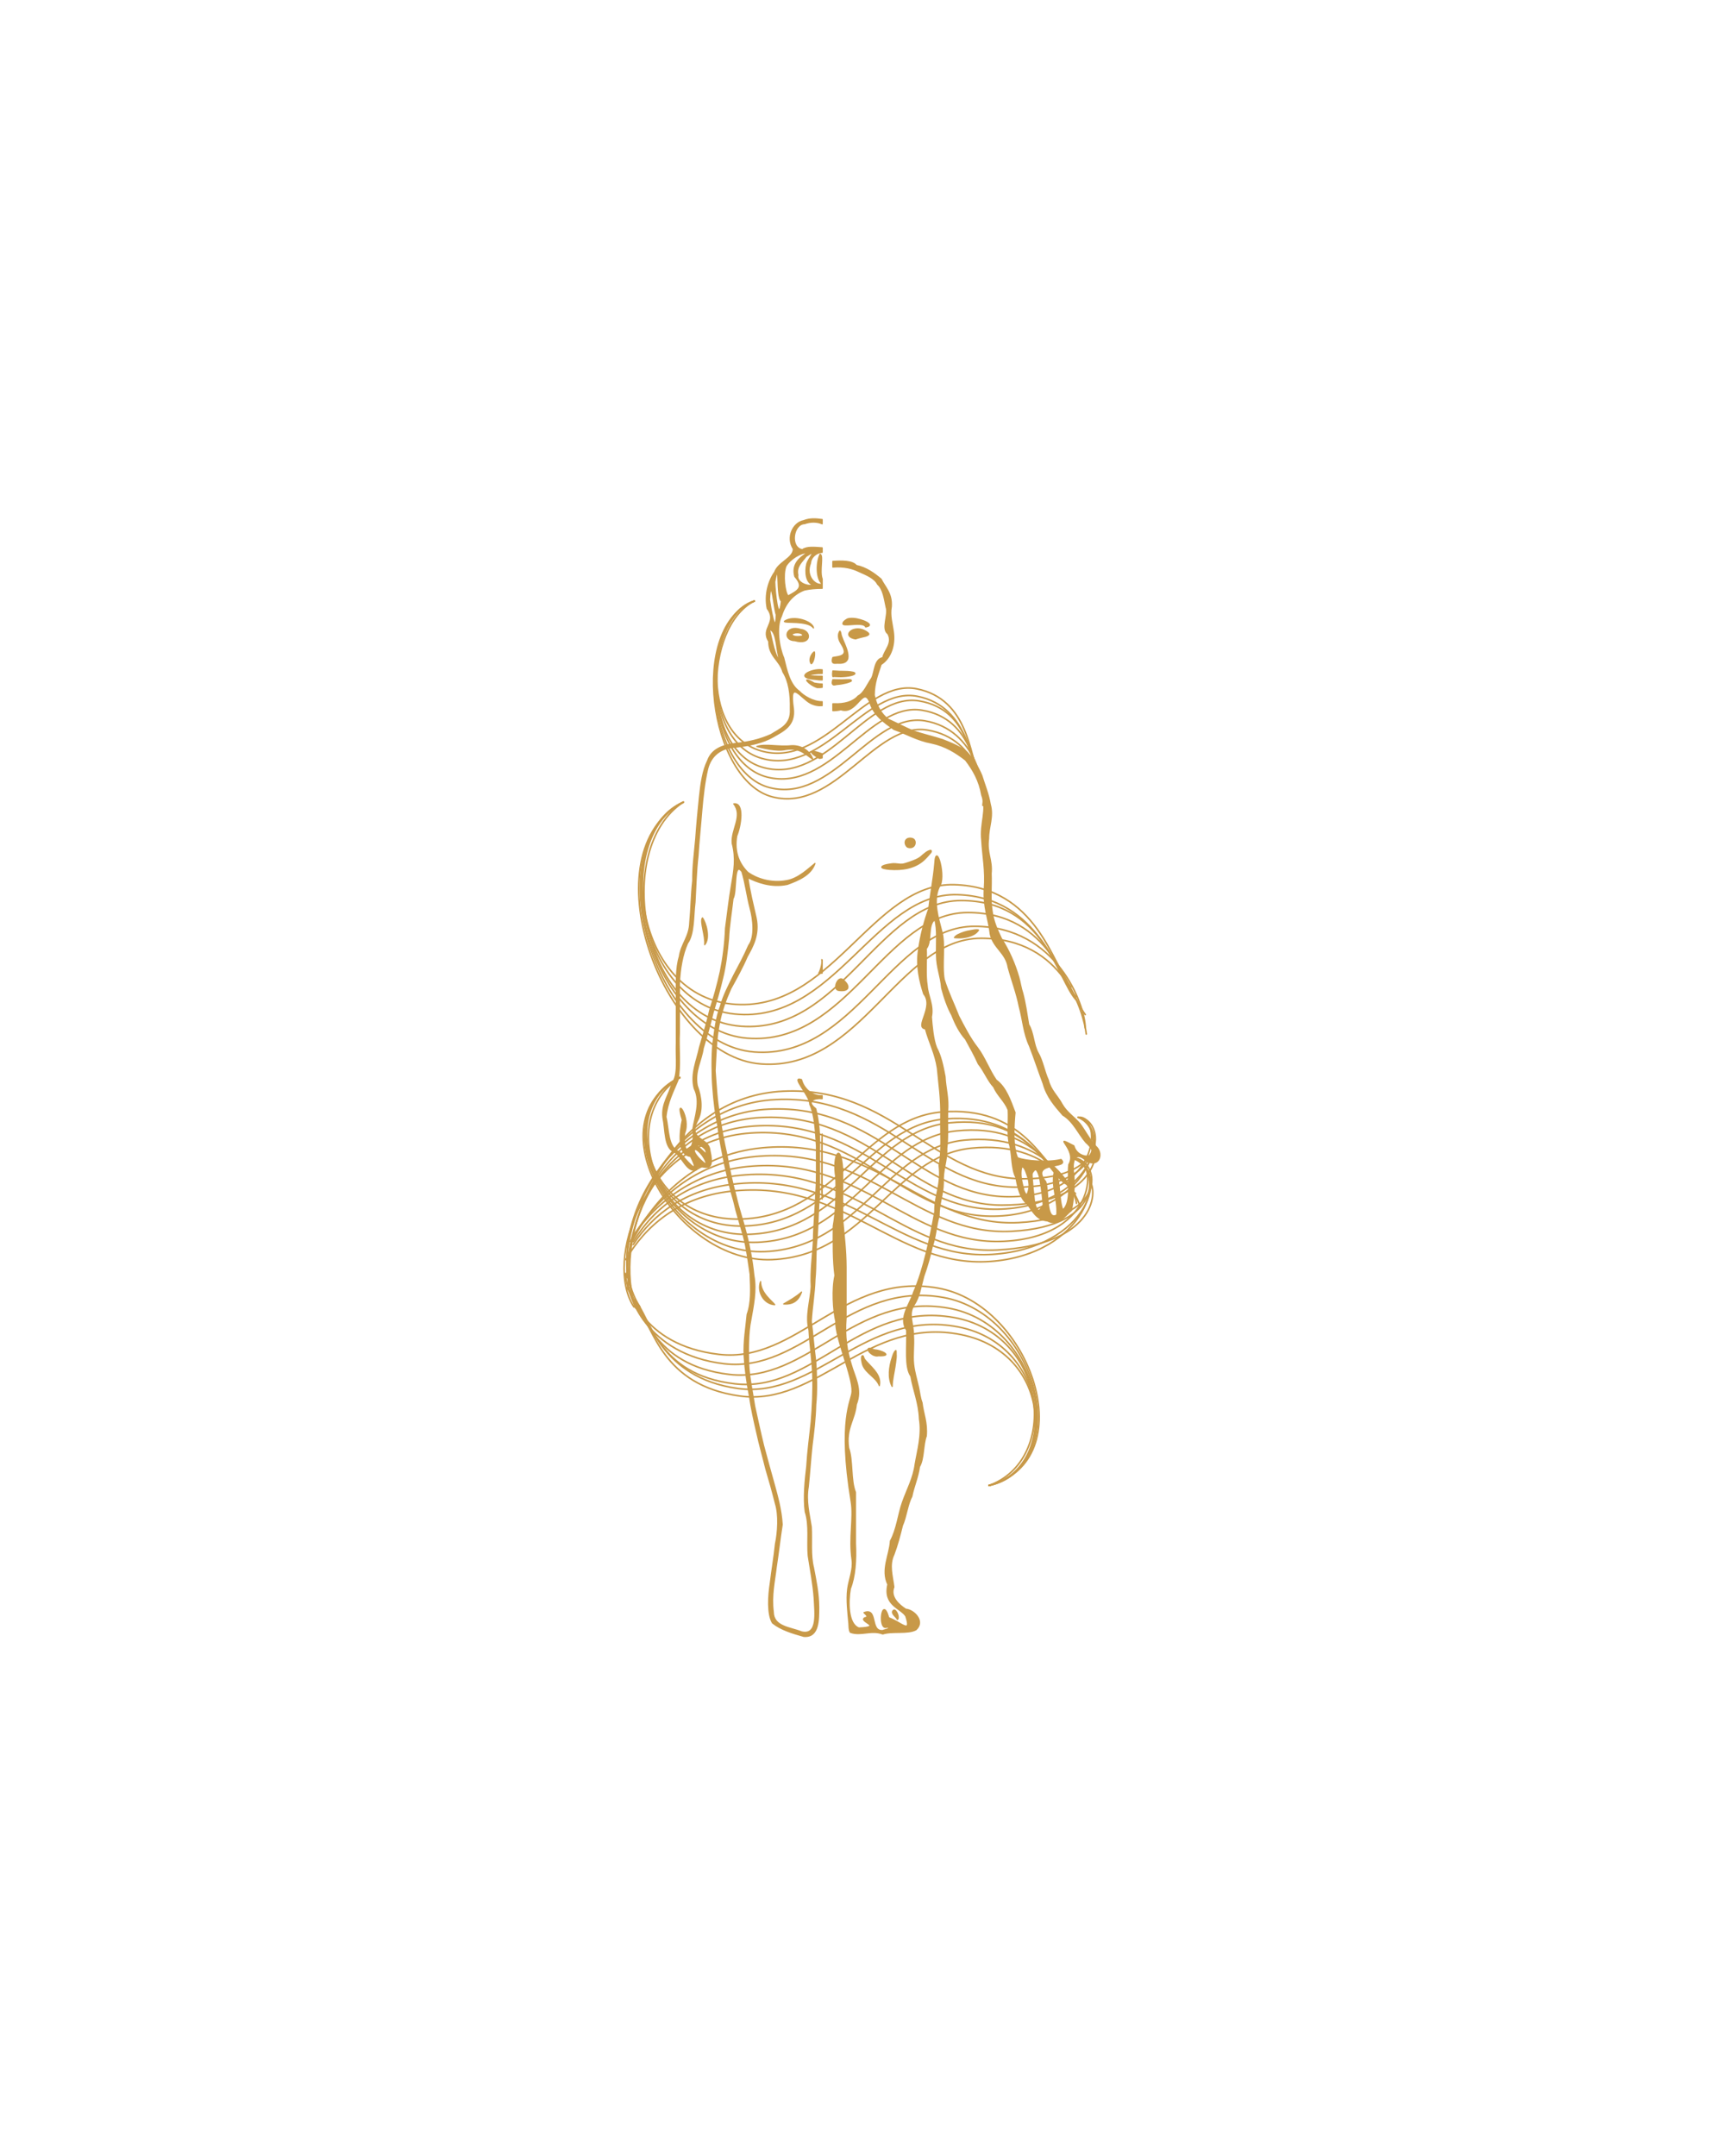 <?xml version="1.0" encoding="UTF-8" standalone="no"?><!DOCTYPE svg PUBLIC "-//W3C//DTD SVG 1.1//EN" "http://www.w3.org/Graphics/SVG/1.1/DTD/svg11.dtd"><svg width="100%" height="100%" viewBox="0 0 2250 2813" version="1.1" xmlns="http://www.w3.org/2000/svg" xmlns:xlink="http://www.w3.org/1999/xlink" xml:space="preserve" xmlns:serif="http://www.serif.com/" style="fill-rule:evenodd;clip-rule:evenodd;stroke-linecap:round;stroke-linejoin:round;stroke-miterlimit:10;"><path d="M1407.14,1457.95c31.229,0 46.731,80.309 -71.151,80.309c-117.882,-0 -171.112,-121.141 -313.706,-114.332c-142.594,6.808 -204.159,163.069 -204.159,243.378" style="fill:none;fill-rule:nonzero;stroke:#c89948;stroke-width:2.08px;"/><path d="M1409.28,1457.95c29.085,12.622 35.087,91.198 -82.795,91.198c-117.882,0 -171.113,-121.14 -313.724,-114.332c-142.594,6.808 -211.876,172.588 -190.988,242.007" style="fill:none;fill-rule:nonzero;stroke:#c89948;stroke-width:2.08px;"/><path d="M1409.28,1457.95c29.445,1.321 25.569,103.734 -92.313,103.734c-117.865,0 -171.113,-121.14 -313.706,-114.332c-142.594,6.791 -221.771,175.023 -168.163,258.058" style="fill:none;fill-rule:nonzero;stroke:#c89948;stroke-width:2.08px;"/><path d="M1426.46,1487.38c11.902,19.31 -1.114,85.196 -118.996,85.196c-117.883,-0 -171.113,-121.14 -313.707,-114.332c-142.594,6.791 -192.875,164.133 -164.287,248.523" style="fill:none;fill-rule:nonzero;stroke:#c89948;stroke-width:2.08px;"/><path d="M1407.14,1457.95c48.532,18.761 12.811,117.831 -105.037,119.992c-117.831,2.143 -175.383,-117.985 -317.685,-108.571c-142.302,9.415 -183.529,165.265 -154.941,236.039" style="fill:none;fill-rule:nonzero;stroke:#c89948;stroke-width:2.08px;"/><path d="M1407.14,1457.95c47.932,20.716 8.541,126.92 -109.307,129.081c-117.831,2.16 -175.383,-117.968 -317.685,-108.554c-142.303,9.398 -191.726,168.078 -152.815,226.933" style="fill:none;fill-rule:nonzero;stroke:#c89948;stroke-width:2.08px;"/><path d="M1399.93,1511.42c32.737,-1.664 53.042,77.719 -70.585,83.978c-123.627,6.242 -185.587,-111.914 -334.8,-97.56c-86.054,8.283 -141.342,64.789 -171.936,126.508" style="fill:none;fill-rule:nonzero;stroke:#c89948;stroke-width:2.08px;"/><path d="M1402.16,1511.3c31.143,11.061 41.398,89.226 -82.229,95.468c-123.644,6.259 -185.587,-111.897 -334.8,-97.543c-77.016,7.408 -131.395,56.06 -162.521,110.799" style="fill:none;fill-rule:nonzero;stroke:#c89948;stroke-width:2.08px;"/><path d="M1402.16,1511.3c30.937,-0.24 32.069,102.242 -91.575,108.484c-123.627,6.26 -185.587,-111.914 -334.8,-97.543c-66.247,6.362 -117.796,43.867 -149.316,90.615" style="fill:none;fill-rule:nonzero;stroke:#c89948;stroke-width:2.08px;"/><path d="M1421.68,1539.79c13.445,18.641 3.121,85.128 -120.506,91.387c-123.644,6.242 -185.587,-111.914 -334.8,-97.561c-66.812,6.431 -112.686,42.015 -139.901,86.791" style="fill:none;fill-rule:nonzero;stroke:#c89948;stroke-width:2.08px;"/><path d="M1399.93,1511.42c51.841,16.154 19.361,116.99 -104.112,125.393c-123.49,8.403 -189.908,-108.519 -338.675,-91.576c-62.44,7.1 -104.9,39.032 -130.675,78.8" style="fill:none;fill-rule:nonzero;stroke:#c89948;stroke-width:2.08px;"/><path d="M1399.93,1511.42c51.292,18.126 15.348,126.302 -108.142,134.705c-123.472,8.403 -189.89,-108.519 -338.675,-91.576c-66.727,7.597 -111.091,45.274 -136.335,89.141" style="fill:none;fill-rule:nonzero;stroke:#c89948;stroke-width:2.08px;"/><path d="M1417.7,1349.33c-3.207,-27.335 -29.239,-124.947 -137.209,-124.947c-107.97,-0 -156.724,173.753 -287.348,163.996c-130.607,-9.758 -226.213,-277.248 -101.248,-341.677" style="fill:none;fill-rule:nonzero;stroke:#c89948;stroke-width:2.08px;"/><path d="M1416.33,1341.53c0,-29.291 -36.579,-132.768 -144.549,-132.768c-107.97,0 -156.724,173.771 -287.331,163.996c-130.607,-9.758 -207.743,-267.473 -92.553,-326.054" style="fill:none;fill-rule:nonzero;stroke:#c89948;stroke-width:2.08px;"/><path d="M1416.33,1323.95c-24.386,-33.183 -45.29,-133.162 -153.26,-133.162c-107.97,0 -156.725,173.771 -287.332,164.013c-130.606,-9.775 -191.228,-255.383 -83.841,-308.099" style="fill:none;fill-rule:nonzero;stroke:#c89948;stroke-width:2.08px;"/><path d="M1404.13,1304.43c-24.386,-27.335 -41.792,-129.269 -149.762,-129.269c-107.97,0 -156.742,173.771 -287.348,164.013c-130.607,-9.758 -167.957,-231.991 -75.13,-292.476" style="fill:none;fill-rule:nonzero;stroke:#c89948;stroke-width:2.08px;"/><path d="M1404.13,1300.52c-24.386,-25.38 -46.748,-129.955 -154.684,-133.041c-107.935,-3.104 -160.634,169.209 -290.984,155.712c-130.332,-13.496 -159.399,-237.445 -66.572,-276.493" style="fill:none;fill-rule:nonzero;stroke:#c89948;stroke-width:2.08px;"/><path d="M1397.55,1287.68c-23.751,-28.022 -44.073,-130.161 -152.008,-133.248c-107.936,-3.104 -160.635,169.209 -290.985,155.713c-130.332,-13.496 -150.533,-222.045 -62.662,-263.443" style="fill:none;fill-rule:nonzero;stroke:#c89948;stroke-width:2.08px;"/><path d="M1409.8,1575.44c-4.974,-19.447 -39.649,-87.271 -141.908,-77.171c-102.26,10.118 -136.026,140.279 -260.408,145.458c-124.399,5.179 -234.066,-179.207 -120.334,-237.479" style="fill:none;fill-rule:nonzero;stroke:#c89948;stroke-width:2.08px;"/><path d="M1404.91,1570.23c-2.092,-21.162 -44.124,-92.536 -146.384,-82.418c-102.259,10.1 -136.025,140.261 -260.407,145.44c-124.399,5.179 -215.872,-173.874 -110.971,-227.001" style="fill:none;fill-rule:nonzero;stroke:#c89948;stroke-width:2.08px;"/><path d="M1403.65,1557.52c-25.466,-21.693 -52.407,-92.004 -154.667,-81.886c-102.259,10.1 -136.008,140.278 -260.407,145.457c-124.399,5.162 -199.374,-166.688 -101.436,-214.842" style="fill:none;fill-rule:nonzero;stroke:#c89948;stroke-width:2.08px;"/><path d="M1390.71,1544.56c-25.038,-17.475 -48.823,-89.518 -151.083,-79.4c-102.259,10.118 -136.009,140.278 -260.407,145.457c-124.399,5.179 -175.657,-151.957 -92.073,-204.364" style="fill:none;fill-rule:nonzero;stroke:#c89948;stroke-width:2.08px;"/><path d="M1390.43,1541.73c-24.917,-16.052 -53.556,-89.552 -156.004,-81.664c-102.448,7.872 -140.039,137.347 -264.455,139.799c-124.416,2.452 -167.94,-156.69 -82.829,-193.612" style="fill:none;fill-rule:nonzero;stroke:#c89948;stroke-width:2.08px;"/><path d="M1383.28,1533.07c-24.506,-18.024 -51.052,-89.947 -153.5,-82.075c-102.431,7.871 -140.039,137.363 -264.455,139.798c-124.399,2.452 -158.422,-146.384 -78.182,-184.54" style="fill:none;fill-rule:nonzero;stroke:#c89948;stroke-width:2.08px;"/><path d="M816.148,1661.73c0.72,20.064 20.15,93.719 122.204,105.637c102.07,11.919 162.795,-108.055 285.427,-86.602c122.65,21.453 190.491,224.978 66.95,257.663" style="fill:none;fill-rule:nonzero;stroke:#c89948;stroke-width:2.08px;"/><path d="M819.818,1667.87c-2.47,21.127 23.391,99.807 125.445,111.726c102.07,11.918 162.795,-108.056 285.445,-86.603c122.632,21.454 173.839,215.889 60.021,245.436" style="fill:none;fill-rule:nonzero;stroke:#c89948;stroke-width:2.08px;"/><path d="M818.343,1680.55c20.253,26.632 31.588,101.059 133.642,112.978c102.071,11.918 162.795,-108.056 285.428,-86.603c122.649,21.454 159.263,205.325 53.316,231.511" style="fill:none;fill-rule:nonzero;stroke:#c89948;stroke-width:2.08px;"/><path d="M828.221,1695.98c20.75,22.397 28.622,97.852 130.675,109.771c102.071,11.918 162.796,-108.056 285.445,-86.603c122.632,21.454 139.216,185.895 46.388,219.284" style="fill:none;fill-rule:nonzero;stroke:#c89948;stroke-width:2.08px;"/><path d="M827.895,1698.79c20.905,21.007 33.235,98.915 134.997,113.046c101.779,14.148 166.105,-104.352 288.189,-80.223c122.066,24.128 130.675,188.896 39.648,206.816" style="fill:none;fill-rule:nonzero;stroke:#c89948;stroke-width:2.08px;"/><path d="M833.04,1708.77c20.081,22.843 30.679,98.778 132.459,112.909c101.762,14.148 166.105,-104.351 288.171,-80.223c122.084,24.129 123.593,176.806 37.059,196.973" style="fill:none;fill-rule:nonzero;stroke:#c89948;stroke-width:2.08px;"/><path d="M1284.83,1057.01c1.217,-19.927 -5.779,-92.948 -74.444,-104.335c-68.664,-11.387 -120.317,107.987 -202.221,87.22c-81.903,-20.767 -110.937,-222.508 -23.803,-255.503" style="fill:none;fill-rule:nonzero;stroke:#c89948;stroke-width:2.08px;"/><path d="M1282.84,1050.94c3.481,-20.99 -7.477,-98.984 -76.142,-110.371c-68.665,-11.387 -120.317,107.987 -202.221,87.22c-81.903,-20.768 -100.339,-213.574 -20.116,-243.396" style="fill:none;fill-rule:nonzero;stroke:#c89948;stroke-width:2.08px;"/><path d="M1284.93,1038.35c-11.559,-26.358 -12.982,-100.202 -81.647,-111.589c-68.664,-11.37 -120.3,107.987 -202.203,87.237c-81.904,-20.767 -91.284,-203.147 -16.721,-229.608" style="fill:none;fill-rule:nonzero;stroke:#c89948;stroke-width:2.08px;"/><path d="M1279.5,1023.07c-12.245,-22.157 -11.216,-97.029 -79.88,-108.416c-68.665,-11.387 -120.318,107.987 -202.221,87.22c-81.904,-20.768 -79.263,-183.923 -13.034,-217.484" style="fill:none;fill-rule:nonzero;stroke:#c89948;stroke-width:2.08px;"/><path d="M1279.96,1020.28c-12.485,-20.768 -14.286,-98.058 -82.556,-111.64c-68.27,-13.599 -122.255,104.317 -203.558,80.891c-81.286,-23.408 -73.158,-186.941 -9.484,-205.136" style="fill:none;fill-rule:nonzero;stroke:#c89948;stroke-width:2.08px;"/><path d="M1277.3,1010.38c-11.781,-22.586 -12.553,-97.921 -80.84,-111.52c-68.27,-13.599 -122.255,104.317 -203.541,80.909c-81.286,-23.409 -69.351,-174.971 -8.558,-195.379" style="fill:none;fill-rule:nonzero;stroke:#c89948;stroke-width:2.08px;"/><path d="M1073.04,1433.67c-9.621,-1.097 -21.831,3.018 -8.437,13.085c3.927,15.52 5.659,33.252 4.87,53.488l-0,58.358c-1.475,17.989 -1.749,37.161 -2.915,55.442c-2.418,17.029 -1.167,37.728 -2.933,55.426c-0.549,18.006 -3.738,35.841 -4.853,54.465c2.109,17.338 3.567,35.344 5.831,52.527c1.131,17.081 1.817,39.254 -0,56.403c-0.515,18.916 -2.641,36.27 -4.854,53.488c-1.886,17.578 -3.018,35.893 -4.87,53.488c-3.241,19.207 1.389,36.047 3.893,52.527c1.046,17.509 -1.338,37.008 2.915,53.488c3.087,16.36 6.62,32.274 6.808,51.532c-0.223,14.577 1.046,39.786 -19.447,37.934c-15.176,-4.27 -30.113,-8.797 -40.848,-17.509c-7.083,-11.541 -5.3,-36.116 -2.916,-51.533c2.058,-17.389 5.008,-33.886 6.808,-51.55c3.19,-15.159 4.648,-37.71 0,-52.527c-3.892,-15.537 -8.145,-30.748 -12.638,-45.702c-3.79,-15.674 -8.249,-30.662 -11.679,-46.68c-3.636,-15.811 -7.323,-31.588 -9.723,-48.634c-3.259,-16.206 -5.642,-33.269 -6.809,-51.533c-0.874,-20.339 2.316,-36.596 3.893,-54.465c5.625,-15.434 4.699,-32.463 3.893,-52.527c-2.521,-16.926 -4.664,-34.247 -8.763,-49.595c-4.219,-15.229 -9.106,-29.805 -12.639,-45.702c-4.527,-14.937 -8.077,-30.834 -11.678,-46.697c-2.984,-16.463 -6.826,-32.069 -8.746,-49.595c-3.362,-16.086 -5.505,-33.406 -6.808,-51.55c-1.269,-16.051 -1.51,-40.248 -0,-57.38c2.315,-17.132 4.201,-34.693 9.723,-48.618c4.202,-15.245 11.13,-27.781 17.509,-40.849c6.705,-12.741 13.634,-25.277 19.447,-38.911c8.557,-11.352 5.916,-34.229 1.955,-48.617c-4.116,-15.348 -6.122,-32.789 -10.701,-47.657c-11.215,-14.988 -6.311,27.215 -11.678,35.018c-1.938,17.492 -4.939,33.955 -5.831,52.51c-1.646,16.909 -3.756,35.842 -7.786,51.55c-3.652,15.777 -8.163,30.731 -12.638,45.702c-3.67,15.795 -8.163,30.748 -12.639,45.72c-2.195,16.017 -11.353,29.736 -7.786,48.617c5.522,14.834 7.803,32.789 0,46.679c-11.97,25.021 15.16,20.682 16.532,37.934c8.934,38.362 -16.086,12.004 -17.509,25.295c-12.691,4.27 -18.538,-17.612 -29.171,-23.34c-13.17,-5.402 -11.198,-28.399 -14.594,-44.742c-2.143,-18.503 8.129,-29.565 11.679,-44.741c8.849,-10.598 4.956,-33.955 5.831,-52.511l-0,-58.358c-0.103,-19.549 -0.738,-39.648 3.892,-54.465c2.418,-17.029 13.119,-25.775 13.617,-44.742c1.68,-17.749 1.886,-37.007 3.892,-54.448c-0.12,-19.567 2.333,-36.578 3.893,-54.465c1.218,-17.337 3.001,-36.579 4.853,-54.465c1.835,-17.612 4.236,-34.675 10.701,-47.657c5.042,-14.422 18.676,-20.236 35.979,-22.362c17.818,-1.647 33.303,-5.608 46.68,-11.679c11.867,-7.597 26.495,-12.416 25.294,-33.063c0.463,-19.927 -2.126,-36.785 -9.723,-48.635c-4.167,-15.279 -18.607,-20.287 -18.487,-39.871c-11.25,-17.492 11.764,-24.214 -1.938,-42.787c-3.961,-18.349 1.921,-36.87 9.724,-47.657c4.493,-12.999 24.18,-18.058 24.317,-30.148c-9.723,-15.108 -0.429,-34.418 13.616,-36.956c7.563,-3.086 15.726,-2.606 23.992,-1.457l-0,5.556c-6.414,-2.83 -14.577,-3.155 -23.014,-0.206c-14.783,0.429 -19.378,31.057 -2.933,34.041c6.037,-4.493 16.515,-3.053 25.947,-2.47l-0,5.848c-6.997,0.172 -14.611,5.951 -15.246,14.114c-6.894,16.943 6.774,30.011 15.246,27.352l-0,5.488c-8.112,-0.068 -16.36,0.755 -23.014,2.178c-15.537,5.865 -25.003,17.801 -30.165,34.041c-7.186,14.371 -3.036,40.917 2.932,54.465c4.253,17.132 7.889,34.881 20.425,43.764c5.367,5.831 18.075,13.788 29.822,13.531l-0,5.076c-4.768,0.446 -9.878,-0.326 -15.246,-3.053c-12.93,-6.791 -28.09,-32.857 -22.362,6.809c2.555,22.448 -12.913,29.256 -26.255,36.956c-13.548,7.854 -31.143,11.661 -50.572,13.616c-18.658,1.235 -30.714,11.455 -35.019,28.21c-3.858,16.017 -6.173,35.979 -7.785,55.426c-1.441,18.452 -3.67,38.482 -4.853,58.358c-2.264,19.138 -2.71,40.094 -3.893,60.295c-2.264,17.63 -0.841,41.329 -9.724,53.488c-6.568,14.834 -9.843,32.96 -10.701,53.488l0,63.228c-1.046,20.356 1.938,44.725 -1.938,62.234c-5.744,14.148 -13.616,28.553 -15.571,47.657c3.962,15.914 2.11,40.06 17.509,45.719c5.882,7.254 29.908,36.116 14.594,5.831c-17.972,-2.024 -13.976,-32.961 -10.701,-47.657c-10.684,-34.144 11.85,-2.693 2.915,17.509c-3.241,36.407 15.074,21.916 10.701,-4.871c2.401,-15.794 10.719,-36.304 1.938,-53.487c-5.093,-19.104 3.516,-36.939 6.808,-53.488c4.528,-15.348 9.775,-32.394 13.617,-49.595c4.99,-14.902 9.843,-32.326 13.616,-49.612c3.413,-16.463 6.036,-36.116 6.808,-56.403c2.538,-18.847 4.682,-38.105 7.786,-56.403c3.275,-18.864 6.088,-34.778 0.96,-54.465c-1.8,-18.007 14.457,-35.859 1.955,-51.55c14.354,-2.161 9.278,29.239 3.893,41.826c-3.756,22.123 4.167,37.351 14.577,47.657c10.924,7.769 29.805,14.594 50.572,10.701c15.554,-2.572 28.93,-16.102 36.956,-22.379c-5.128,14.748 -20.527,21.625 -35.979,27.233c-21.161,4.544 -40.111,-3.036 -51.549,-8.746c2.263,17.629 6.859,35.309 10.701,52.51c4.647,21.951 -4.493,37.573 -11.662,50.572c-5.968,13.925 -13.908,28.262 -21.402,41.827c-6.585,14.799 -12.433,30.353 -15.554,48.617c-3.155,16.737 -3.841,38.328 -4.87,58.358c1.389,18.487 2.435,39.717 5.831,57.38c2.177,17.715 5.83,36.356 9.74,53.488c3.138,18.247 7.117,35.67 11.661,52.528c3.585,16.291 9.415,32.737 13.617,49.594c4.356,17.029 7.803,34.984 9.723,54.466c3.739,19.429 -0.977,40.42 -3.893,57.38c-3.738,17.166 -3.326,41.741 -2.915,57.381c0.909,18.966 5.076,37.093 7.786,55.425c3.601,16.292 7.511,34.658 11.661,51.55c4.116,15.777 9.038,33.132 13.616,49.595c4.562,16.84 9.398,33.406 10.701,53.488c-2.744,17.149 -4.956,37.213 -7.785,55.442c-2.161,18.538 -6.62,37.248 -3.876,58.358c0.154,19.722 21.934,20.219 36.956,26.255c21.831,5.197 17.303,-25.86 16.532,-43.764c-1.304,-18.572 -4.991,-37.179 -7.786,-55.443c-1.715,-18.503 1.886,-40.248 -3.893,-57.38c-2.538,-18.332 -0.171,-41.603 1.955,-59.318c1.166,-20.219 3.859,-38.929 5.831,-58.358c1.475,-18.401 2.709,-39.46 1.938,-61.274c-0.669,-19.207 -3.825,-38.328 -4.853,-58.341c-4.922,-18.04 1.8,-37.865 2.915,-56.42c-1.081,-22.465 1.955,-40.832 2.915,-61.256c0.155,-19.738 2.453,-39.717 2.916,-60.313c1.646,-18.229 0.806,-41.346 0.977,-62.234c-1.355,-18.521 -2.075,-40.094 -8.763,-54.465c0.6,-10.924 -25.826,-37.436 -10.684,-32.086c2.178,10.204 13.291,22.105 26.907,20.956l-0,3.876Zm-0,131.07c-0.223,-3.687 -0.446,-7.357 -0.652,-10.993l0,-58.358c0.12,-5.316 0.326,-10.563 0.652,-15.691l-0,85.042Zm-0,-809.141l-0,6.26c-8.112,-5.985 -8.043,-28.468 -2.607,-38.671c4.63,2.16 -1.337,22.036 2.607,32.411Zm-0,141.291c-2.058,0.36 -4.236,0.514 -6.482,0.377c-10.753,-3.276 -22.603,-16.789 -3.893,-5.831c2.178,0.326 6.19,1.132 10.375,1.149l-0,4.305Zm-0,-9.655c-2.744,0.068 -5.608,-0.12 -8.437,-0.669c-29.908,-2.127 -5.3,-14.56 8.437,-12.519l-0,4.75c-7.083,-0.102 -14.577,0.824 -19.138,2.916c5.573,0.308 12.621,0.806 19.138,0.754l-0,4.768Zm-0,382.645c-1.252,0.275 -2.761,0.275 -4.545,-0.12c1.064,-0.137 5.454,-13.17 3.893,-17.509c0.223,0.069 0.429,0.137 0.652,0.24l-0,17.389Zm-0,-280.952c-1.149,0.36 -2.35,0.618 -3.567,0.738c-13.977,-7.666 -14.44,-12.759 3.567,-5.968l-0,5.23Zm-55.117,-126.662c-5.419,-12.193 -3.43,-38.5 -13.616,-40.849c3.55,14.439 6.671,34.555 13.616,40.849Zm-4.87,-60.296c-2.521,-5.093 -6.894,-54.86 -8.746,-19.464c1.114,8.626 8.231,50.452 8.746,19.464Zm-91.404,716.759c-0.721,-8.317 -14.491,-23.237 -15.572,-17.509c0.275,6.482 15.297,19.207 15.572,17.509Zm98.212,-734.268c-7.323,-4.888 -1.749,-60.313 -8.746,-25.295c0.137,11.198 4.973,58.118 8.746,25.295Zm8.763,-6.808c12.536,-6.894 21.162,-11.113 8.746,-25.295c-4.613,-16.635 6.945,-25.038 16.532,-31.125c-8.592,-0.498 -22.843,8.385 -28.193,17.509c-4.356,10.615 -1.338,35.138 2.915,38.911Zm-106.975,727.46c1.234,-7.117 -10.839,-13.051 -11.679,-9.724c3.396,2.47 12.193,11.696 11.679,9.724Zm139.061,-742.054c-8.661,-2.47 -10.375,-16.394 -7.769,-27.233c2.212,-8.043 15.537,-20.664 -0.977,-9.723c-4.716,6.654 -13.308,12.879 -10.701,24.317c-2.247,10.444 14.954,15.623 19.447,12.639Zm-23.34,72.935c-16.463,-0.155 -12.485,-21.282 7.786,-14.577c14.319,1.578 14.353,21.025 -7.786,14.577Zm10.701,-6.809c-1.389,-5.093 -14.079,-4.03 -14.594,-0.96c3.756,4.459 14.697,1.869 14.594,0.96Zm10.701,36.957c-3.876,-4.957 0.034,-12.759 3.893,-15.555c1.389,1.424 -0.258,13.668 -3.893,15.555Zm2.915,-46.68c-7.528,-10.427 -38.997,-5.693 -37.933,-8.746c12.158,-8.523 36.973,0.292 37.933,8.746Zm-50.572,883.07c-14.645,-0.755 -23.391,-17.543 -18.47,-30.148c0,15.108 15.486,25.861 18.47,30.148Zm-91.421,-469.728c1.234,-11.112 -6.62,-30.714 -2.916,-35.018c4.63,6.053 10.375,26.512 2.916,35.018Zm141.016,-242.161c-8.952,-5.625 -16.463,-15.4 -35.001,-12.656c-11.953,2.967 -31.314,-2.383 -37.934,-3.893c11.147,-3.772 28.896,0.824 44.742,-0.96c14.594,-0.84 25.089,8.077 28.193,17.509Zm-37.917,710.929c8.232,-4.733 16.498,-9.432 23.34,-15.572c-3.55,9.432 -9.329,16.618 -23.34,15.572Z" style="fill:#c89948;stroke:#c89948;stroke-width:1.56px;stroke-linecap:butt;"/><path d="M1112,1815.99c0.892,-20.442 -22.105,-70.037 -21.162,-91.37c-3.532,-14.697 -5.179,-43.044 -1.114,-60.142c-2.675,-19.584 -2.315,-42.22 -2.23,-64.583c3.396,-18.881 4.133,-40.42 3.344,-63.485c-5.127,-29.497 6.637,-47.709 8.901,-11.13l-0,65.698c1.835,20.441 4.373,40.18 4.459,62.371l-0,66.812c-1.938,24.232 1.337,43.233 6.688,60.142c4.081,15.519 14.919,32.394 6.688,52.338c-1.938,20.356 -13.685,30.869 -10.032,56.798c5.882,16.377 2.52,42.032 8.917,57.912l0,66.812c1.115,21.625 -0.446,43.405 -6.688,59.027c-2.812,16.24 -3.396,45.754 11.13,51.224c32.857,-1.372 -1.561,-8.471 7.802,-13.359c6.706,-1.166 -0.668,-5.522 -1.114,-6.688c18.641,-7.271 7.322,24.969 24.506,23.391c0.223,-0.514 14.353,-3.189 5.556,-4.458c-12.793,5.504 -6.671,-43.73 2.229,-12.245c16.772,6.208 30.2,22.037 22.277,-2.229c-6.928,-10.615 -29.651,-14.079 -23.391,-41.209c-9.227,-19.224 2.263,-38.397 3.344,-56.798c8.231,-14.851 10.135,-34.486 15.588,-50.109c6.088,-17.406 14.354,-31.708 16.703,-50.109c3.053,-17.955 8.969,-37.728 5.574,-59.027c-0.841,-21.419 -7.923,-36.63 -11.13,-55.683c-8.592,-11.901 -4.716,-39.134 -5.573,-60.141c-11.25,-15.692 4.87,-35.276 8.9,-48.995c13.822,-31.691 21.933,-72.866 27.85,-105.792c-0.498,-20.991 8.746,-35.104 5.573,-60.142c3.91,-18.349 1.698,-42.838 2.212,-64.583c0.429,-22.688 -2.572,-41.963 -4.441,-62.371c-2.933,-19.344 -10.873,-33.68 -15.589,-51.224c-15.125,-2.143 11.868,-28.518 -2.229,-45.65c-5.179,-15.812 -10.135,-36.545 -6.688,-57.912c2.71,-19.567 7.494,-37.059 13.359,-53.454c2.178,-20.098 6.036,-38.516 7.803,-59.027c1.492,-30.353 15.691,19.31 5.573,31.177c-8.266,18.35 -0.617,40.798 3.327,56.798c5.196,17.08 -0.12,44.673 3.344,63.485c5.265,17.012 12.69,31.846 18.933,47.88c6.996,13.496 14.885,28.965 24.506,41.209c9.586,12.673 15.348,29.205 24.488,42.307c12.862,9.415 18.35,26.203 24.506,42.323c-1.543,16 -3.292,44.416 3.344,59.027c10.753,4.236 39.546,6.431 56.798,2.23c13.102,13.05 -42.084,1.715 -20.047,28.947c4.39,13.531 0.085,51.739 14.473,43.439c1.595,-21.625 -8.883,-39.495 -2.229,-60.142c6.86,12.81 4.682,40.489 10.032,53.453c12.159,-10.117 5.625,-38.911 7.786,-59.026c12.038,-19.567 -24.815,-41.021 6.688,-24.489c5.367,20.287 39.734,16.806 15.588,-4.459c-9.535,-10.975 -16.343,-27.507 -30.062,-35.635c-10.324,-11.953 -20.887,-23.666 -25.62,-41.209c-6.088,-16.189 -11.593,-32.961 -17.818,-48.995c-7.649,-16.086 -8.763,-34.555 -13.359,-51.224c-3.31,-17.183 -9.81,-34.041 -14.474,-51.241c-3.035,-19.224 -19.293,-25.261 -23.391,-43.422c-2.264,-20.012 -9.312,-35.241 -7.803,-59.026c1.835,-24.095 -2.161,-42.393 -3.327,-63.469c-2.538,-22.997 7.426,-39.374 0,-59.027c-3.275,-19.018 -11.507,-33.046 -21.162,-45.667c-12.57,-9.707 -26.152,-18.401 -44.553,-22.26c-18.761,-3.515 -32.583,-11.97 -48.995,-17.818c-11.952,-8.557 -25.895,-17.972 -31.176,-34.538c-8.832,-24.043 -16.789,16.24 -37.865,8.918c-3.842,0.926 -7.357,1.286 -10.581,1.235l-0,-8.987c0.548,0 1.097,-0.017 1.663,-0.051c12.828,0.72 25.02,-2.624 31.177,-10.015c7.991,-4.116 12.176,-15.468 17.818,-23.391c4.15,-7.957 3.069,-24.575 14.491,-26.718c1.92,-9.741 13.565,-18.881 6.671,-31.194c-8.901,-6.431 1.234,-25.347 -2.23,-34.521c-2.195,-9.895 -3.773,-23.854 -11.129,-30.062c-3.945,-8.146 -15.177,-12.468 -24.506,-16.704c-7.82,-3.841 -19.362,-7.151 -33.955,-5.744l-0,-7.392c12.055,-0.823 25.483,-0.891 30.628,5.334c12.604,2.555 23.34,10.186 32.291,17.817c5.437,10.89 14.423,18.264 13.359,35.636c-2.195,12.039 1.252,22.174 2.778,33.852c1.99,15.434 -2.366,32.978 -16.137,41.878c-3.91,12.433 -8.866,23.803 -8.917,40.094c2.847,13.497 8.866,23.803 17.818,31.177c11.318,5.025 21.865,10.804 33.406,15.589c12.193,4.15 25.483,7.202 37.865,11.146c11.713,4.614 23.374,9.295 32.309,16.704c7.734,8.591 14.062,18.589 18.932,30.062c3.841,12.484 8.746,23.923 11.13,37.865c4.561,16.206 -2.298,29.393 -2.23,44.553c-2.606,18.949 5.196,27.472 3.344,45.65c0.686,15.657 -1.2,33.87 1.115,47.898c1.715,14.61 7.048,25.603 12.244,36.75c9.947,15.417 17.732,33.166 22.757,50.761c1.938,6.774 2.83,13.839 5.093,20.51c3.447,12.862 5.488,27.164 7.786,41.192c6.414,9.929 6.345,26.324 12.244,36.75c6.037,10.307 8.249,24.437 13.377,35.636c3.138,13.187 12.141,20.527 17.817,31.194c5.814,10.512 15.846,16.823 23.374,25.603c7.032,9.312 12.382,20.305 20.048,28.965c11.352,8.146 6.413,29.187 -11.13,20.047c-14.594,-14.079 -20.03,-2.332 -16.703,18.933c0.96,17.286 -0.549,32.102 -3.344,45.65c-8.06,5.659 -16.24,21.282 -31.177,13.359c-14.954,-1.372 -19.396,-13.273 -26.735,-22.259c-8.918,-7.409 -12.039,-20.63 -14.474,-34.538c-5.814,-10.495 -4.682,-27.97 -7.803,-41.192c-4.064,-12.262 -1.303,-31.348 -2.212,-46.783c-4.63,-11.695 -14.011,-18.658 -18.933,-30.062c-7.477,-7.7 -12.535,-20.99 -20.047,-30.062c-4.99,-11.353 -10.992,-21.693 -16.703,-32.309c-7.717,-8.608 -13.256,-19.395 -17.818,-31.176c-5.813,-10.53 -9.963,-22.706 -13.376,-35.636c-1.149,-15.177 -6.465,-26.204 -6.671,-42.324c-0.377,-15.948 1.389,-34.058 -2.229,-46.765c-9.689,6.654 -3.516,29.153 -11.147,37.865c0.686,15.64 -1.183,33.869 1.115,47.88c1.063,14.285 8.78,25.535 5.573,41.209c0.806,10.907 2.349,29.462 6.688,40.094c5.779,10.547 8.54,24.112 11.13,37.865c0.737,15.589 4.99,27.662 3.344,45.651c-0.497,15.828 0.806,33.492 -1.115,47.897c0.635,16.96 -5.299,27.353 -4.458,44.536c-0.275,16.051 -5.505,27.147 -5.557,43.438c-3.687,12.639 -4.424,28.245 -8.917,40.077c-2.624,12.553 -6.74,26.804 -11.13,38.98c-3.515,12.828 -5.573,27.095 -12.261,36.75c-8.678,13.154 -0.686,24.386 -1.115,41.209c0.874,12.176 -1.132,24.472 0.154,36.596c1.115,10.273 4.219,20.219 6.465,30.303c1.475,6.653 2.041,13.599 4.528,19.961c1.68,14.645 7.099,25.569 5.556,43.438c-4.373,11.936 -2.778,29.891 -8.9,40.095c-1.99,14.319 -7.289,25.38 -10.015,38.979c-5.402,9.775 -7.1,26.427 -12.262,37.848c-3.224,13.119 -6.654,26.015 -11.13,37.865c-6.533,13.599 -1.835,27.644 0,42.324c-5.196,12.982 6.98,23.494 15.589,28.947c10.958,0.944 25.363,15.863 13.359,26.736c-10.444,5.882 -31.177,1.474 -43.421,5.573c-14.92,-5.745 -28.759,2.915 -42.324,-2.229c-1.972,-3.379 -1.509,-7.683 -1.869,-11.576c-1.184,-13.342 -3.482,-30.679 -1.527,-45.222c1.698,-12.484 7.46,-25.277 5.625,-37.916c-4.15,-28.45 2.367,-54.517 -1.114,-75.747c-17.75,-107.953 0.583,-131.447 1.114,-143.537Zm-25.054,-957.977c4.596,-1.218 16.171,-0.96 14.885,-8.883c-1.08,-6.637 -6.877,-10.924 -7.443,-17.801c-0.171,-1.955 -0.137,-4.27 0.841,-6.088c0.308,-0.566 0.823,-2.092 1.183,-1.543c1.115,1.766 0.995,4.064 1.681,6.053c2.538,7.409 6.636,14.423 8.128,22.174c0.515,2.744 0.995,6.294 -0.377,9.003c-2.315,4.528 -8.335,4.785 -12.708,4.476c-2.075,-0.137 -4.853,0.789 -6.19,-0.806c-1.407,-1.68 -0.601,-4.476 -0,-6.585Zm-0,17.543c2.778,0 5.556,0.378 8.351,0.48c3.739,0.138 7.494,0 11.233,0.241c2.212,0.137 4.424,0.497 6.602,0.908c0.497,0.086 3.258,0.789 2.504,2.058c-0.737,1.218 -4.425,2.127 -4.596,2.178c-4.184,1.064 -9.466,1.544 -13.685,1.595c-2.915,0.034 -5.831,-0.24 -8.746,-0.309c-0.549,0 -1.543,0.618 -1.663,0.069c-0.549,-2.349 -0.275,-4.836 -0,-7.22Zm-0,11.404c3.892,0.018 7.785,0.206 11.695,0.206c2.693,0 5.402,-0.291 8.112,-0.223c1.492,0.035 3.961,-0.411 4.373,1.029c0.291,1.063 -1.664,1.526 -2.693,1.938c-1.423,0.566 -2.898,1.012 -4.39,1.389c-3.55,0.909 -7.871,1.646 -11.524,1.869c-1.852,0.12 -4.339,1.389 -5.573,0c-1.389,-1.543 -0.583,-4.235 -0,-6.208Zm274.504,685.085c-0.481,-4.887 -0.875,-9.809 -1.492,-14.696c-0.806,-6.123 -1.664,-12.245 -2.779,-18.315c-0.754,-4.099 -1.817,-8.318 -4.253,-11.816c-0.514,-0.738 -2.04,-1.166 -2.743,-0.326c-1.287,1.526 -2.984,3.087 -3.207,5.076c-0.412,3.721 2.812,33.081 2.984,34.367c0.36,2.624 0.891,5.247 1.732,7.751c0.274,0.823 2.881,7.666 5.625,4.322c1.594,-1.955 3.052,-4.065 4.133,-6.363Zm-18.933,-20.03c1.766,-7.134 -1.029,-16.257 -3.601,-22.825c-0.909,-2.298 -1.921,-4.905 -4.03,-6.448c-0.652,-0.48 -1.441,0.617 -1.544,0.977c-2.366,8.884 0.481,19.379 2.59,27.953c0.531,2.127 1.475,5.231 3.361,6.808c0.686,0.566 1.612,-0.908 1.681,-1.097c0.651,-1.749 1.217,-3.55 1.543,-5.368Zm-96.892,-328.523c0.858,-1.44 2.967,-3.035 4.373,-3.721c5.968,-2.898 10.307,-4.305 16.978,-5.402c3.258,-0.515 6.602,-1.475 9.843,-0.909c0.909,0.154 -0.823,1.663 -1.406,2.384c-1.44,1.732 -3.601,3.121 -5.573,4.098c-7.34,3.619 -16.172,4.425 -24.215,3.55Zm-150.328,69.042c-0.583,-0.034 -1.149,-0.137 -1.698,-0.326c-3.875,-1.389 -3.086,-6.654 -1.869,-9.535c0.446,-1.046 1.081,-1.989 1.732,-2.915c0.995,-1.441 2.984,-2.744 4.802,-2.315c1.338,0.309 1.578,0.84 2.589,1.732c0.686,0.583 1.441,1.115 2.093,1.749c2.195,2.229 5.625,7.168 2.383,9.981c-2.572,2.212 -6.945,1.903 -10.032,1.629Zm75.73,820.751c0.017,-0.824 -1.132,-2.041 -1.526,-2.487c-0.995,-1.149 -3.258,-3.327 -4.133,-4.99c-0.755,-1.407 -0.978,-2.899 0.257,-4.082c0.292,-0.257 0.583,-0.531 0.943,-0.703c0.978,-0.446 2.213,0.755 2.676,1.321c1.852,2.16 3.086,5.607 3.001,8.454c-0.017,0.875 -0.189,2.178 -1.218,2.487Zm-6.688,-304.035c-5.882,-11.095 -3.841,-26.118 0,-37.402c1.115,-3.275 1.955,-6.979 4.459,-9.363c1.063,-1.012 0.634,2.881 0.754,4.356c0.138,1.715 0.138,3.43 -0.034,5.144c-0.377,3.979 -0.96,7.958 -1.578,11.902c-1.372,8.849 -3.378,16.377 -3.601,25.363Zm20.047,-703.811c-3.344,-2.436 -4.51,-8.198 -0.583,-10.667c2.041,-1.303 5.042,-1.286 7.254,-0.463c4.099,1.492 4.236,7.271 1.475,9.981c-2.195,2.143 -5.419,2.126 -8.146,1.149Zm-37.865,663.734c-3.79,0.943 -7.7,-0.943 -10.495,-3.413c-1.595,-1.406 -2.555,-2.675 -3.104,-4.681c-0.291,-1.081 0.806,-1.647 1.664,-1.681c2.332,-0.069 4.081,1.355 6.362,1.972c1.183,0.309 2.435,0.223 3.635,0.463c2.384,0.463 5.231,1.338 7.46,2.332c1.595,0.721 3.104,1.441 4.082,2.95c0.274,0.429 -0.206,1.063 -0.566,1.183c-0.978,0.361 -1.99,0.652 -3.018,0.755c-2.007,0.189 -4.013,0.189 -6.02,0.12Zm1.115,38.98c-4.253,-11.044 -17.235,-15.777 -21.608,-26.787c-0.6,-1.509 -2.967,-10.838 -0.669,-12.193c1.527,-0.909 1.818,3.035 2.899,4.442c1.131,1.509 2.435,2.898 3.721,4.304c7.786,8.472 18.349,17.252 15.657,30.234Zm13.359,-673.75c-2.401,-0.206 -4.802,-0.48 -7.151,-1.046c-0.652,-0.154 -4.63,-1.08 -2.384,-2.898c2.933,-2.367 13.702,-3.378 14.217,-3.413c3.995,-0.223 8.025,1.029 12.021,0.669c3.327,-0.309 14.474,-4.373 17.561,-5.831c7.614,-3.584 6.739,-4.767 13.616,-9.757c1.389,-0.995 2.967,-1.715 4.562,-2.247c0.566,-0.189 1.44,-0.394 1.783,0.103c1.029,1.509 -1.286,3.498 -2.469,4.887c-2.11,2.453 -4.253,4.922 -6.637,7.117c-12.347,11.37 -28.999,13.565 -45.119,12.416Zm-31.177,-316.279c-1.183,-2.966 -5.745,-3.258 -8.128,-3.429c-3.859,-0.275 -8.952,0.308 -12.776,0.497c-1.784,0.086 -3.55,0.274 -5.334,0.171c-0.223,-0.017 -3.653,0.035 -3.498,-1.594c0.223,-2.573 3.052,-4.305 5.23,-5.677c1.201,-0.737 2.675,-0.943 4.065,-1.063c5.847,-0.549 12.33,1.063 17.766,3.07c1.869,0.686 11.85,4.973 5.368,7.322c-0.875,0.309 -1.784,0.532 -2.693,0.703Zm-13.359,15.589c-3.19,-0.515 -10.289,-2.607 -8.42,-7.477c0.171,-0.446 0.377,-0.892 0.686,-1.252c0.754,-0.806 1.543,-1.629 2.504,-2.212c1.166,-0.703 2.452,-1.218 3.772,-1.544c5.797,-1.423 10.821,0 15.829,3.019c0.96,0.583 1.818,1.337 2.624,2.109c0.291,0.291 0.651,1.2 0.291,1.612c-1.972,2.281 -5.899,2.572 -8.54,3.292c-2.932,0.789 -5.899,1.407 -8.746,2.453Z" style="fill:#c89948;stroke:#c89948;stroke-width:1.56px;stroke-linecap:butt;"/></svg>